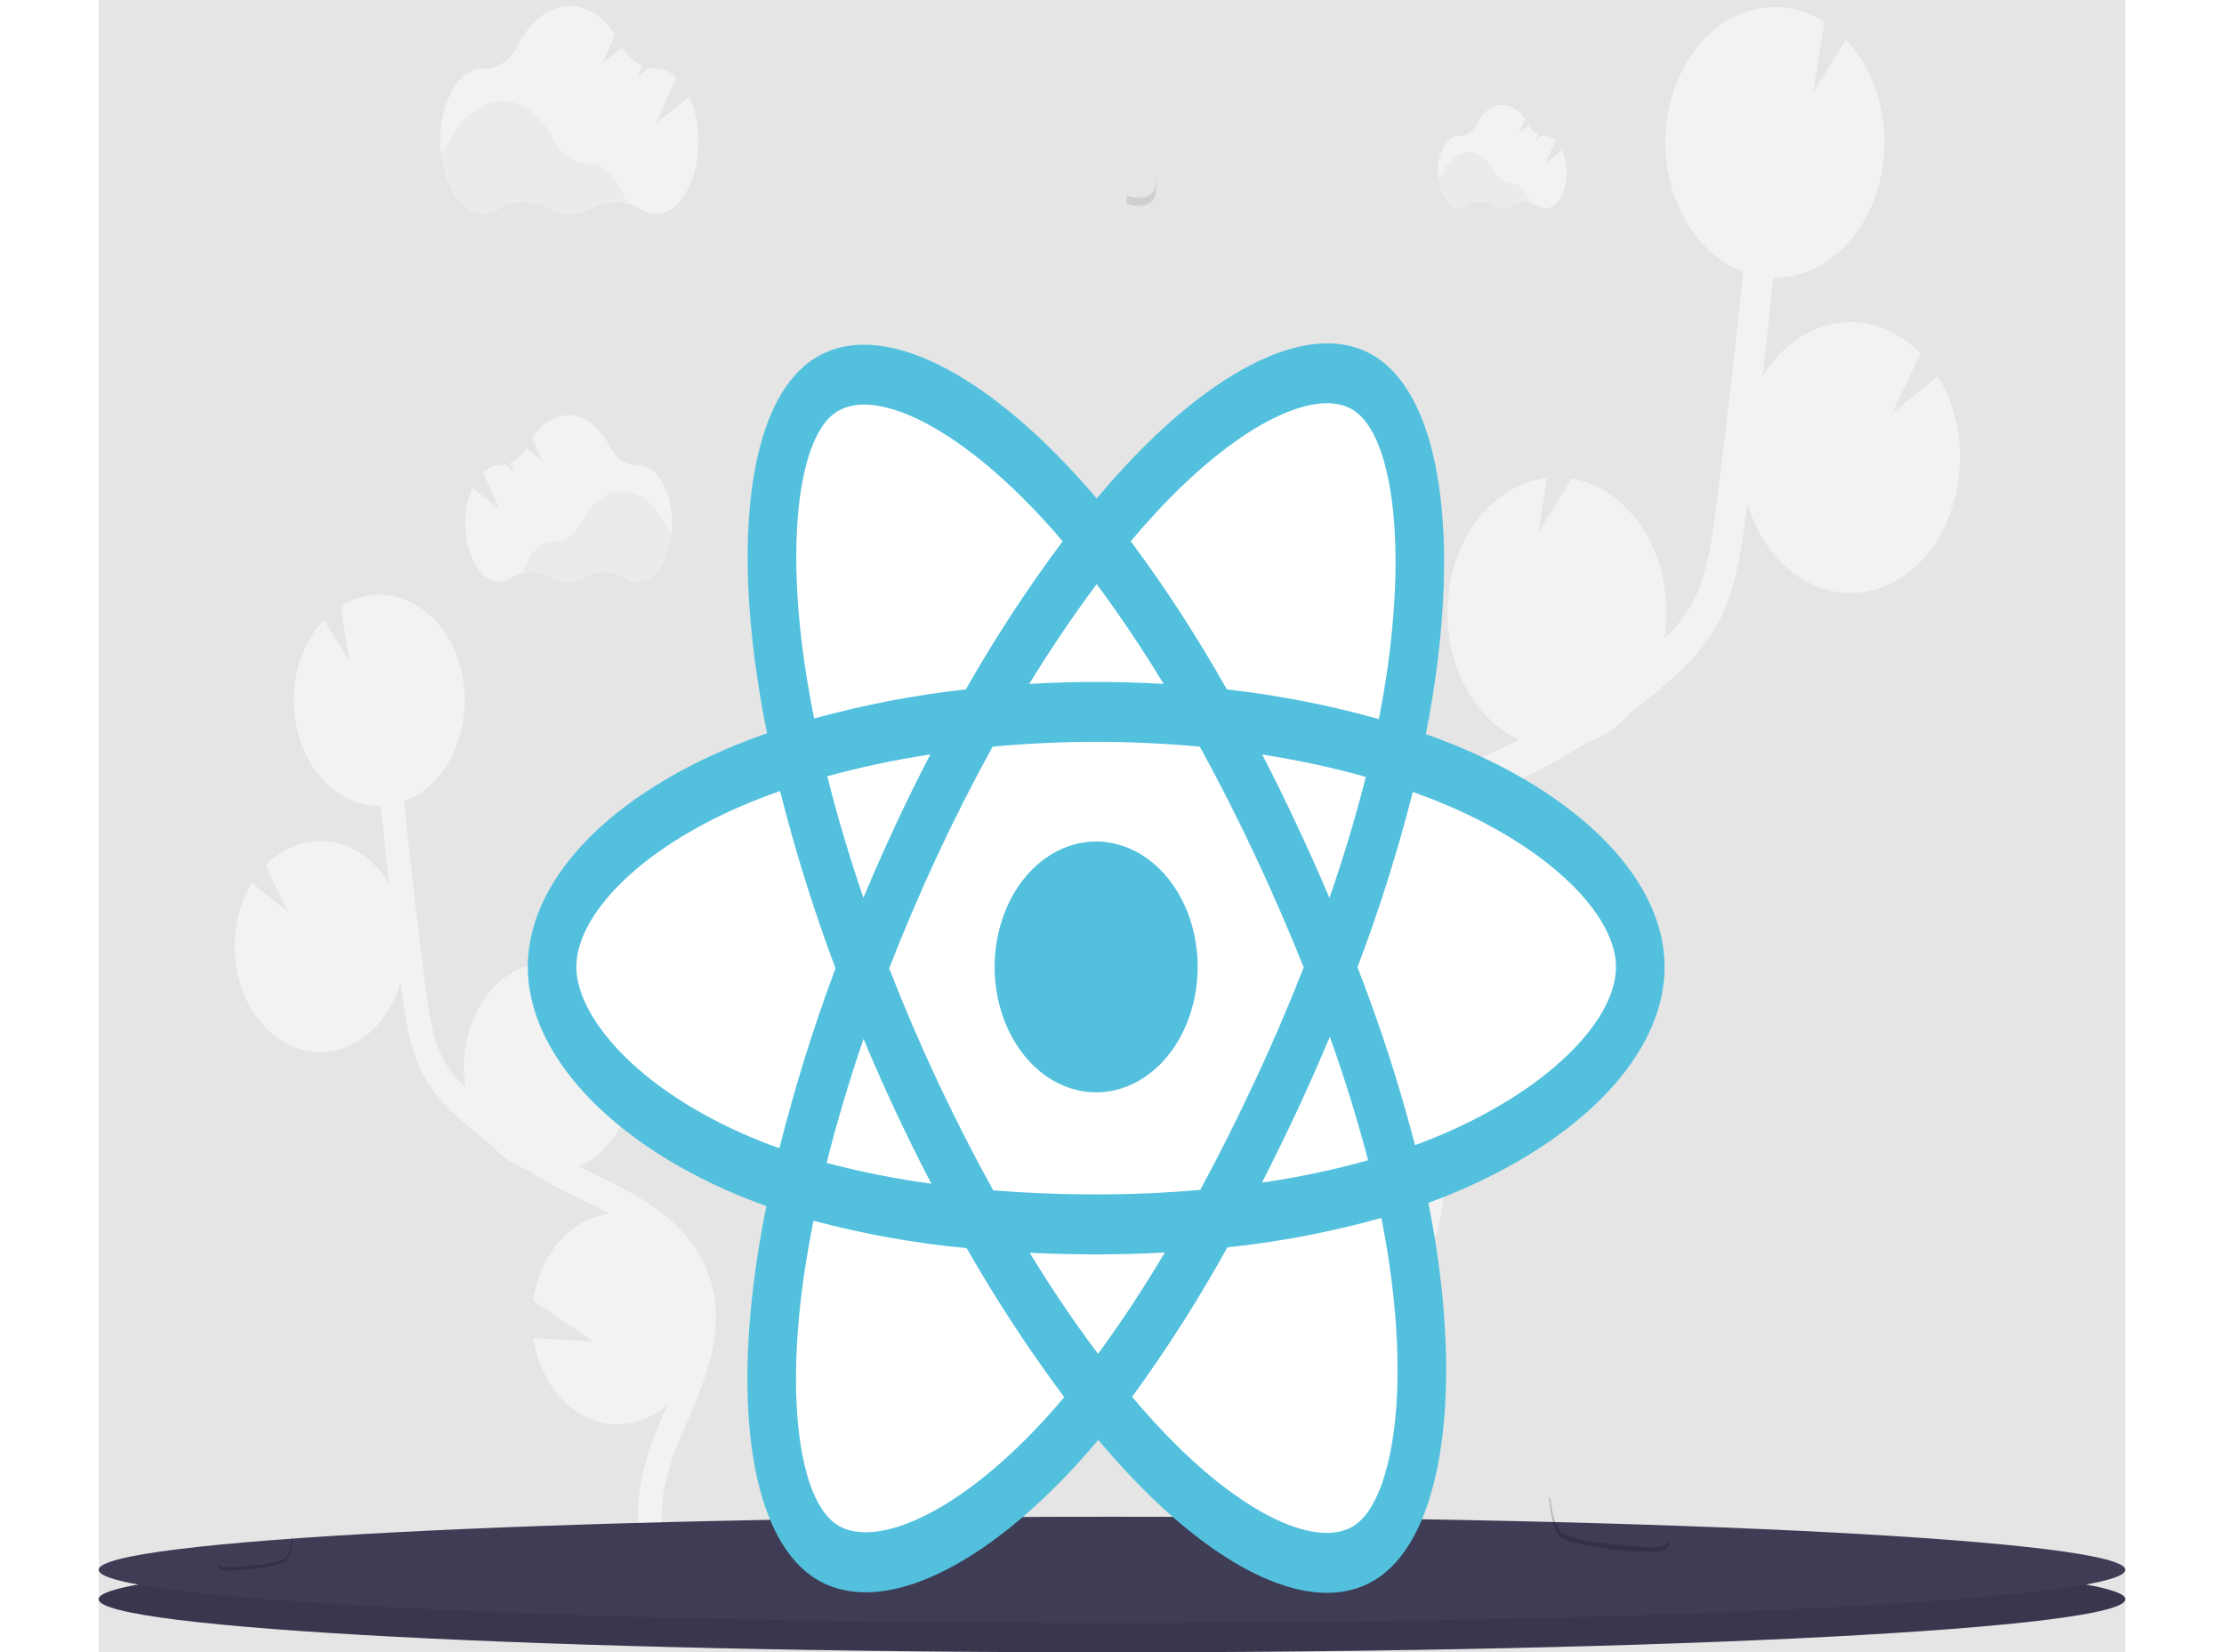 <svg width="319" height="237" viewBox="0 0 249 203" fill="none" xmlns="http://www.w3.org/2000/svg">
<rect width="249" height="203" fill="#E5E5E5"/>
<g id="reactjs 1">
<path id="Vector" d="M172.52 91.838L174.069 91.089C174.217 91.017 174.363 90.939 174.518 90.864C171.652 89.561 169.231 87.091 167.652 83.862C166.074 80.633 165.431 76.837 165.831 73.097C166.23 69.357 167.648 65.896 169.851 63.284C172.054 60.671 174.911 59.063 177.952 58.722L176.873 65.441L180.968 58.8H181.004C184.538 59.4 187.735 61.71 189.891 65.222C192.047 68.734 192.986 73.16 192.501 77.526C192.467 77.84 192.413 78.145 192.366 78.454C193.627 77.224 194.809 75.866 195.694 74.289C197.492 71.085 198.101 67.137 198.721 62.304C199.951 52.731 201.058 43.053 202.056 33.38C198.992 32.238 196.359 29.783 194.629 26.457C192.898 23.131 192.185 19.151 192.618 15.234C192.674 14.728 192.753 14.237 192.842 13.751C192.865 13.629 192.887 13.507 192.912 13.387C193.009 12.918 193.117 12.457 193.242 11.999C193.263 11.924 193.29 11.855 193.31 11.783C193.422 11.402 193.535 11.028 193.681 10.672C193.73 10.533 193.78 10.395 193.831 10.264C193.986 9.867 194.15 9.478 194.33 9.101C194.391 8.976 194.456 8.857 194.517 8.732C194.656 8.454 194.802 8.176 194.953 7.918C195.034 7.779 195.112 7.64 195.195 7.504L195.256 7.396C197.164 4.311 199.887 2.149 202.952 1.287C206.016 0.424 209.228 0.916 212.03 2.676L210.627 11.419L214.673 4.856C216.848 7.133 218.378 10.21 219.038 13.638C219.698 17.065 219.453 20.663 218.34 23.907H218.356C218.318 24.018 218.271 24.124 218.232 24.235C218.158 24.44 218.082 24.643 218.008 24.845C217.904 25.104 217.783 25.356 217.682 25.606C217.596 25.795 217.513 25.984 217.421 26.161C217.288 26.439 217.145 26.689 217.001 26.947C216.915 27.097 216.837 27.253 216.749 27.4C216.524 27.786 216.273 28.155 216.016 28.51C215.927 28.635 215.83 28.749 215.736 28.871C215.554 29.11 215.371 29.346 215.178 29.571C215.059 29.71 214.933 29.848 214.81 29.976C214.632 30.17 214.45 30.359 214.264 30.531C214.131 30.662 213.996 30.787 213.861 30.909C213.666 31.084 213.468 31.248 213.268 31.411C213.133 31.52 212.998 31.628 212.861 31.731C212.637 31.9 212.401 32.056 212.165 32.208C212.046 32.283 211.94 32.367 211.807 32.439C211.452 32.653 211.088 32.85 210.717 33.025C210.648 33.058 210.574 33.083 210.504 33.113C210.194 33.252 209.881 33.391 209.565 33.488C209.427 33.535 209.288 33.574 209.149 33.616C208.89 33.694 208.63 33.766 208.367 33.827C208.217 33.86 208.062 33.891 207.902 33.919C207.643 33.966 207.382 34.002 207.119 34.029C206.964 34.046 206.812 34.063 206.654 34.074C206.371 34.091 206.086 34.093 205.8 34.091C205.782 34.089 205.763 34.089 205.744 34.091C205.322 38.163 204.878 42.234 204.414 46.306C205.504 44.489 206.882 42.965 208.466 41.83C210.049 40.694 211.804 39.969 213.622 39.701C215.44 39.433 217.283 39.626 219.039 40.269C220.794 40.913 222.425 41.992 223.83 43.441L220.307 50.821L225.972 46.215C228.114 49.717 229.044 54.127 228.556 58.475C228.39 60.002 228.05 61.492 227.545 62.901C226.464 65.951 224.665 68.529 222.383 70.301C220.1 72.073 217.44 72.956 214.746 72.836C212.052 72.716 209.45 71.599 207.276 69.63C205.103 67.66 203.459 64.928 202.557 61.79C202.506 62.201 202.456 62.623 202.405 63.028C201.856 67.29 201.175 72.596 198.757 76.91C197.119 79.842 194.863 82.007 192.669 83.912C191.243 85.152 189.784 86.334 188.292 87.457C186.725 89.252 184.836 90.559 182.779 91.272C180.382 92.788 177.933 94.159 175.433 95.384L173.871 96.139C172.466 96.816 171.028 97.51 169.601 98.249C169.826 98.274 170.05 98.296 170.275 98.332C173.103 98.812 175.734 100.39 177.788 102.837C179.843 105.285 181.214 108.476 181.705 111.95L172.197 118.366L181.676 117.842C181.296 120.438 180.416 122.884 179.109 124.971C176.966 128.399 173.824 130.658 170.353 131.266C166.882 131.875 163.355 130.786 160.524 128.231L160.996 129.316C161.311 130.032 161.621 130.746 161.922 131.454C166.041 141.099 166.34 149.428 162.765 154.911L159.843 152.01C163.324 146.674 160.562 138.192 158.607 133.611C158.311 132.917 158.005 132.223 157.708 131.512C155.063 125.451 152.063 118.583 153.265 111.273C155.063 100.251 164.738 95.586 172.52 91.838Z" fill="#F2F2F2"/>
<path id="Vector_2" d="M60.587 144.095L59.378 143.509C59.261 143.453 59.153 143.389 59.032 143.334C61.269 142.315 63.159 140.386 64.391 137.864C65.623 135.342 66.124 132.377 65.812 129.457C65.5 126.537 64.393 123.834 62.673 121.794C60.954 119.754 58.723 118.497 56.349 118.23L57.191 123.477L53.996 118.291H53.967C52.599 118.522 51.281 119.083 50.089 119.943C48.897 120.803 47.854 121.945 47.019 123.303C46.184 124.662 45.574 126.21 45.224 127.859C44.874 129.509 44.79 131.227 44.977 132.917C45.004 133.164 45.047 133.4 45.083 133.642C44.092 132.721 43.216 131.623 42.485 130.385C41.085 127.886 40.604 124.799 40.119 121.026C39.168 113.549 38.305 105.992 37.53 98.446C39.922 97.553 41.977 95.635 43.327 93.037C44.677 90.439 45.233 87.332 44.894 84.273C44.849 83.879 44.788 83.496 44.717 83.115L44.663 82.838C44.586 82.471 44.503 82.11 44.404 81.76C44.389 81.702 44.368 81.646 44.35 81.591C44.263 81.294 44.166 81.002 44.063 80.716C44.022 80.611 43.984 80.503 43.944 80.397C43.822 80.089 43.694 79.786 43.555 79.492C43.508 79.392 43.456 79.298 43.409 79.214C43.299 78.998 43.184 78.784 43.067 78.579C43.004 78.47 42.944 78.359 42.878 78.254L42.831 78.171C41.341 75.761 39.215 74.072 36.822 73.397C34.43 72.721 31.921 73.102 29.732 74.472L30.828 81.302L27.666 76.177C25.967 77.956 24.773 80.359 24.258 83.035C23.742 85.712 23.933 88.522 24.801 91.055H24.79C24.819 91.141 24.855 91.225 24.887 91.311C24.945 91.472 25.003 91.63 25.066 91.788C25.147 91.988 25.233 92.185 25.323 92.38C25.388 92.53 25.453 92.677 25.525 92.821C25.628 93.029 25.75 93.232 25.853 93.435C25.92 93.551 25.981 93.674 26.051 93.787C26.23 94.087 26.421 94.376 26.621 94.656C26.691 94.754 26.767 94.842 26.846 94.934C26.988 95.12 27.132 95.303 27.282 95.489C27.374 95.6 27.473 95.703 27.57 95.806C27.709 95.959 27.851 96.106 27.994 96.247C28.098 96.347 28.203 96.444 28.309 96.541C28.462 96.677 28.617 96.819 28.772 96.933C28.878 97.019 28.983 97.102 29.091 97.183C29.269 97.316 29.451 97.436 29.635 97.555C29.729 97.616 29.819 97.68 29.914 97.738C30.192 97.905 30.476 98.057 30.765 98.193C30.819 98.221 30.878 98.238 30.932 98.263C31.172 98.371 31.417 98.471 31.667 98.557C31.772 98.593 31.891 98.624 31.99 98.654C32.193 98.715 32.395 98.774 32.602 98.821L32.963 98.893C33.166 98.929 33.37 98.957 33.575 98.979C33.696 98.993 33.815 99.004 33.939 99.012C34.163 99.026 34.388 99.029 34.613 99.026H34.656C34.985 102.214 35.331 105.398 35.694 108.58C34.844 107.158 33.768 105.966 32.532 105.076C31.296 104.187 29.926 103.619 28.506 103.407C27.086 103.196 25.646 103.345 24.274 103.846C22.902 104.347 21.628 105.188 20.529 106.32L23.257 112.05L18.835 108.455C18.005 109.809 17.399 111.351 17.052 112.994C16.705 114.637 16.624 116.348 16.812 118.03C16.942 119.224 17.21 120.389 17.605 121.49C18.45 123.872 19.855 125.885 21.637 127.269C23.42 128.652 25.498 129.342 27.601 129.249C29.705 129.155 31.738 128.283 33.435 126.745C35.132 125.207 36.417 123.074 37.121 120.623C37.161 120.943 37.199 121.268 37.24 121.59C37.667 124.921 38.2 129.063 40.087 132.439C41.368 134.727 43.13 136.418 44.843 137.906C45.957 138.876 47.096 139.801 48.261 140.682C49.484 142.084 50.96 143.106 52.566 143.664C54.436 144.847 56.351 145.924 58.306 146.874L59.524 147.465C60.621 147.993 61.744 148.534 62.852 149.111C62.677 149.131 62.499 149.147 62.322 149.178C60.115 149.552 58.06 150.782 56.456 152.692C54.852 154.602 53.78 157.092 53.396 159.803L60.812 164.8L53.409 164.392C53.735 166.55 54.498 168.57 55.627 170.264C56.756 171.958 58.214 173.272 59.865 174.081C61.516 174.891 63.307 175.17 65.069 174.894C66.831 174.617 68.508 173.793 69.942 172.499C69.819 172.777 69.698 173.054 69.574 173.346C69.329 173.901 69.086 174.457 68.85 175.012C65.634 182.544 65.401 189.052 68.194 193.336L70.471 191.07C67.751 186.906 69.909 180.278 71.437 176.7C71.662 176.158 71.907 175.611 72.147 175.062C74.212 170.342 76.554 164.964 75.621 159.253C74.226 150.663 66.664 147.032 60.587 144.095Z" fill="#F2F2F2"/>
<path id="Vector_3" d="M124.5 203C193.259 203 249 200.079 249 196.476C249 192.872 193.259 189.951 124.5 189.951C55.74 189.951 0 192.872 0 196.476C0 200.079 55.74 203 124.5 203Z" fill="#3F3D56"/>
<path id="Vector_4" opacity="0.1" d="M124.5 203C193.259 203 249 200.079 249 196.476C249 192.872 193.259 189.951 124.5 189.951C55.74 189.951 0 192.872 0 196.476C0 200.079 55.74 203 124.5 203Z" fill="black"/>
<path id="Vector_5" d="M124.5 199.391C193.259 199.391 249 196.47 249 192.866C249 189.263 193.259 186.342 124.5 186.342C55.74 186.342 0 189.263 0 192.866C0 196.47 55.74 199.391 124.5 199.391Z" fill="#3F3D56"/>
<path id="Vector_6" opacity="0.2" d="M15.628 192.564C18.439 192.592 22.158 192.009 22.909 191.453C23.477 191.026 23.704 189.485 23.781 188.774H23.864C23.864 188.774 23.707 191.253 22.965 191.828C22.224 192.403 18.495 192.961 15.686 192.939C14.875 192.939 14.594 192.575 14.61 192.045C14.715 192.358 15.025 192.564 15.628 192.564Z" fill="black"/>
<path id="Vector_7" d="M167.551 91.938C166.065 91.309 164.567 90.726 163.057 90.189C163.305 88.933 163.537 87.669 163.751 86.4C167.154 65.991 164.929 49.549 157.331 44.138C150.045 38.946 138.13 44.36 126.093 57.295C124.907 58.576 123.748 59.89 122.617 61.238C121.857 60.34 121.086 59.46 120.302 58.597C107.693 44.763 95.061 38.935 87.46 44.363C80.181 49.569 78.022 65.025 81.089 84.367C81.389 86.283 81.733 88.188 82.121 90.081C80.334 90.708 78.606 91.377 76.952 92.091C62.167 98.446 52.724 108.441 52.724 118.794C52.724 129.485 62.861 140.21 78.262 146.713C79.511 147.236 80.77 147.723 82.037 148.173C81.627 150.209 81.261 152.262 80.941 154.331C78.019 173.338 80.302 188.43 87.561 193.602C95.061 198.949 107.645 193.452 119.898 180.22C120.866 179.173 121.837 178.063 122.819 176.902C124.045 178.363 125.302 179.781 126.592 181.156C138.462 193.774 150.189 198.872 157.439 193.683C164.929 188.327 167.363 172.113 164.203 152.39C163.963 150.884 163.684 149.346 163.365 147.779C164.25 147.457 165.116 147.123 165.963 146.776C181.972 140.224 192.391 129.63 192.391 118.794C192.391 108.402 182.642 98.354 167.558 91.938H167.551Z" fill="#53C1DE"/>
<g id="react">
<path id="Vector_8" d="M164.079 139.78C163.315 140.094 162.533 140.394 161.733 140.688C159.781 133.212 157.418 125.909 154.661 118.83C157.313 111.846 159.584 104.65 161.459 97.291C162.886 97.802 164.275 98.341 165.61 98.91C178.534 104.404 186.417 112.53 186.417 118.794C186.417 125.457 177.902 134.122 164.079 139.78ZM158.344 153.823C159.742 162.543 159.94 170.428 159.018 176.589C158.187 182.128 156.515 185.82 154.447 187.3C150.045 190.445 140.633 186.356 130.482 175.564C129.318 174.326 128.147 173.007 126.97 171.608C131.202 165.82 135.113 159.685 138.676 153.245C145.041 152.579 151.361 151.373 157.591 149.636C157.876 151.058 158.128 152.446 158.349 153.801L158.344 153.823ZM100.337 186.761C96.036 188.638 92.611 188.691 90.541 187.217C86.136 184.077 84.305 171.947 86.804 155.705C87.104 153.786 87.443 151.877 87.822 149.978C94.027 151.623 100.315 152.749 106.643 153.345C110.31 159.762 114.315 165.874 118.632 171.641C117.765 172.68 116.878 173.689 115.972 174.67C110.553 180.523 105.122 184.665 100.337 186.761V186.761ZM80.192 139.738C73.381 136.862 67.758 133.125 63.902 129.05C60.439 125.385 58.69 121.745 58.69 118.794C58.69 112.511 66.273 104.496 78.916 99.051C80.504 98.368 82.106 97.746 83.723 97.183C85.601 104.623 87.875 111.902 90.53 118.971C87.842 126.143 85.54 133.525 83.64 141.071C82.48 140.662 81.331 140.218 80.192 139.738ZM86.945 82.951C84.321 66.379 86.062 53.877 90.449 50.746C95.121 47.414 105.452 52.167 116.342 64.114C117.039 64.877 117.738 65.677 118.437 66.501C114.151 72.234 110.177 78.311 106.542 84.692C100.274 85.386 94.048 86.582 87.905 88.271C87.547 86.509 87.227 84.737 86.945 82.954V82.951ZM147.198 101.328C145.833 98.415 144.418 95.538 142.953 92.699C147.409 93.396 151.677 94.318 155.686 95.45C154.399 100.492 152.907 105.451 151.216 110.307C149.926 107.28 148.586 104.287 147.198 101.328ZM122.621 71.768C125.526 75.68 128.268 79.77 130.84 84.023C125.34 83.703 119.838 83.703 114.333 84.023C117.046 79.603 119.826 75.494 122.621 71.771V71.768ZM97.901 101.378C96.53 104.315 95.216 107.29 93.957 110.301C92.22 105.212 90.734 100.206 89.521 95.373C93.505 94.262 97.755 93.371 102.182 92.685C100.696 95.543 99.267 98.441 97.897 101.378H97.901ZM102.308 145.424C97.987 144.845 93.692 143.991 89.442 142.867C90.676 137.95 92.195 132.836 93.971 127.636C95.234 130.652 96.553 133.628 97.928 136.565C99.327 139.562 100.786 142.515 102.304 145.424H102.308ZM122.79 166.339C119.958 162.579 117.138 158.415 114.387 153.914C117.061 154.046 119.785 154.112 122.558 154.112C125.405 154.112 128.215 154.034 130.988 153.878C128.428 158.202 125.69 162.361 122.785 166.339H122.79ZM151.261 127.373C153.04 132.327 154.609 137.392 155.962 142.548C151.659 143.744 147.308 144.661 142.928 145.294C144.404 142.401 145.833 139.474 147.216 136.512C148.621 133.503 149.969 130.456 151.261 127.373ZM142.047 132.831C139.931 137.369 137.698 141.821 135.348 146.185C131.204 146.552 126.923 146.74 122.558 146.74C118.194 146.74 113.985 146.574 109.913 146.246C107.502 141.897 105.226 137.439 103.083 132.873C100.941 128.306 98.955 123.672 97.126 118.969C98.964 114.243 100.944 109.607 103.065 105.059C105.184 100.513 107.441 96.071 109.836 91.733C113.992 91.344 118.248 91.141 122.554 91.141C126.86 91.141 131.143 91.347 135.294 91.736C137.662 96.061 139.91 100.486 142.036 105.009C144.162 109.533 146.168 114.148 148.056 118.855C146.191 123.597 144.19 128.252 142.054 132.82L142.047 132.831ZM154.355 50.524C159.032 53.855 160.85 67.293 157.913 84.914C157.719 86.06 157.51 87.203 157.284 88.343C151.131 86.62 144.893 85.402 138.611 84.698C135.011 78.31 131.067 72.229 126.806 66.496C127.854 65.249 128.925 64.035 130.017 62.856C140.328 51.77 149.964 47.395 154.355 50.524Z" fill="white"/>
</g>
<path id="Vector_9" d="M122.554 103.385C125.021 103.385 127.432 104.289 129.483 105.982C131.534 107.675 133.133 110.082 134.077 112.897C135.021 115.713 135.268 118.811 134.787 121.8C134.305 124.789 133.118 127.534 131.373 129.689C129.629 131.844 127.407 133.312 124.987 133.906C122.568 134.501 120.06 134.196 117.781 133.03C115.502 131.863 113.554 129.888 112.183 127.354C110.813 124.82 110.081 121.841 110.081 118.794C110.081 116.77 110.403 114.766 111.03 112.897C111.657 111.027 112.576 109.328 113.734 107.897C114.892 106.467 116.267 105.332 117.78 104.557C119.294 103.783 120.916 103.385 122.554 103.385" fill="#53C1DE"/>
<path id="Vector_10" opacity="0.1" d="M129.747 23.207C129.001 24.895 126.639 24.154 126.32 24.04C126.305 24.651 126.282 25.018 126.282 25.018C126.282 25.018 128.947 26.003 129.747 24.185C129.911 23.813 129.997 22.76 129.972 21.353C129.95 22.255 129.871 22.93 129.747 23.207Z" fill="black"/>
<path id="Vector_11" opacity="0.2" d="M191.335 190.065C186.856 190.109 180.927 189.202 179.734 188.305C178.835 187.619 178.464 185.168 178.343 184.035H178.21C178.21 184.035 178.462 187.988 179.655 188.885C180.849 189.782 186.777 190.69 191.256 190.645C192.548 190.645 192.995 190.065 192.971 189.224C192.791 189.726 192.299 190.043 191.335 190.065Z" fill="black"/>
<path id="Vector_12" d="M72.588 11.899L68.486 15.112L70.976 9.517C70.274 8.823 69.404 8.438 68.504 8.423H68.437C68.152 8.428 67.868 8.402 67.587 8.346L66.196 9.434L66.792 8.096C65.807 7.671 64.957 6.873 64.36 5.816L61.873 7.76L63.446 4.228C61.989 2.071 60.03 0.747 57.87 0.747C55.283 0.747 52.98 2.649 51.492 5.611C51.052 6.497 50.431 7.223 49.69 7.716C48.95 8.21 48.117 8.453 47.276 8.421H47.137C44.281 8.421 41.968 12.421 41.968 17.358C41.968 22.294 44.283 26.292 47.137 26.292C47.764 26.29 48.381 26.099 48.935 25.737C50.798 24.54 53.243 24.518 55.194 25.587C56.03 26.051 56.936 26.293 57.853 26.295C58.77 26.298 59.677 26.061 60.515 25.601C62.452 24.554 64.868 24.576 66.72 25.75C67.269 26.11 67.88 26.3 68.502 26.306C71.358 26.306 73.671 22.305 73.671 17.372C73.688 15.464 73.315 13.582 72.588 11.899V11.899Z" fill="#F2F2F2"/>
<path id="Vector_13" opacity="0.03" d="M64.855 24.973C63.362 24.623 61.819 24.829 60.423 25.567C59.585 26.027 58.679 26.264 57.762 26.261C56.846 26.259 55.94 26.018 55.104 25.553C53.151 24.485 50.706 24.507 48.843 25.703C48.289 26.066 47.672 26.256 47.045 26.259C44.508 26.259 42.397 23.099 41.957 18.935C42.464 18.479 42.894 17.905 43.224 17.247C44.721 14.287 47.016 12.38 49.602 12.38C52.189 12.38 54.465 14.259 55.953 17.188C56.397 18.073 57.018 18.802 57.757 19.303C58.495 19.805 59.326 20.062 60.169 20.051H60.227C62.25 20.053 64.003 22.055 64.855 24.973Z" fill="black"/>
<path id="Vector_14" d="M179.799 18.44L177.761 20.042L179.004 17.266C178.653 16.915 178.217 16.72 177.765 16.711H177.734C177.592 16.713 177.45 16.7 177.309 16.672L176.615 17.227L176.907 16.544C176.416 16.333 175.991 15.935 175.693 15.409L174.453 16.38L175.237 14.62C174.907 14.094 174.486 13.665 174.006 13.364C173.525 13.064 172.996 12.899 172.457 12.882C171.165 12.882 170.017 13.832 169.275 15.309C169.055 15.749 168.744 16.109 168.375 16.352C168.005 16.596 167.59 16.715 167.172 16.697H167.102C165.677 16.697 164.522 18.693 164.522 21.139C164.522 23.585 165.677 25.595 167.102 25.595C167.415 25.594 167.724 25.498 168.001 25.317C168.486 25.026 169.016 24.869 169.555 24.856C170.094 24.843 170.629 24.975 171.122 25.242C171.54 25.472 171.992 25.591 172.449 25.591C172.907 25.591 173.359 25.472 173.776 25.242C174.266 24.98 174.796 24.851 175.33 24.864C175.864 24.877 176.39 25.032 176.871 25.317C177.148 25.498 177.456 25.594 177.77 25.595C179.195 25.595 180.35 23.602 180.35 21.139C180.352 20.197 180.163 19.269 179.799 18.44V18.44Z" fill="#F2F2F2"/>
<path id="Vector_15" opacity="0.03" d="M175.945 24.962C175.201 24.788 174.432 24.892 173.736 25.259C173.318 25.489 172.866 25.608 172.409 25.608C171.952 25.608 171.5 25.489 171.082 25.259C170.588 24.991 170.053 24.86 169.513 24.873C168.974 24.886 168.443 25.043 167.958 25.334C167.681 25.516 167.373 25.611 167.059 25.612C165.792 25.612 164.74 24.038 164.52 21.961C164.772 21.735 164.987 21.453 165.154 21.128C165.895 19.651 167.046 18.704 168.336 18.704C169.626 18.704 170.761 19.64 171.502 21.1C171.723 21.542 172.033 21.905 172.402 22.155C172.77 22.405 173.185 22.534 173.606 22.527H173.639C174.648 22.508 175.514 23.507 175.945 24.962Z" fill="black"/>
<path id="Vector_16" d="M45.921 59.93L49.216 62.506L47.22 58.023C47.786 57.466 48.486 57.158 49.209 57.148H49.261C49.486 57.152 49.712 57.132 49.935 57.087L51.047 57.959L50.564 56.887C51.352 56.545 52.034 55.906 52.513 55.06L54.506 56.621L53.261 53.791C54.427 52.065 55.998 51.015 57.726 51.015C59.8 51.015 61.645 52.537 62.839 54.902C63.19 55.611 63.687 56.192 64.279 56.588C64.871 56.983 65.537 57.178 66.21 57.154H66.322C68.61 57.154 70.464 60.358 70.464 64.311C70.464 68.264 68.61 71.471 66.322 71.471C65.818 71.469 65.322 71.315 64.877 71.024C64.098 70.557 63.247 70.304 62.381 70.283C61.515 70.263 60.656 70.475 59.863 70.905C59.192 71.276 58.464 71.467 57.728 71.467C56.993 71.467 56.265 71.276 55.593 70.905C54.806 70.484 53.955 70.276 53.097 70.297C52.24 70.317 51.396 70.566 50.623 71.024C50.182 71.308 49.693 71.457 49.196 71.46C46.906 71.46 45.051 68.256 45.051 64.3C45.041 62.776 45.34 61.274 45.921 59.93V59.93Z" fill="#F2F2F2"/>
<path id="Vector_17" opacity="0.03" d="M52.112 70.405C53.308 70.127 54.544 70.293 55.663 70.883C56.335 71.254 57.062 71.445 57.798 71.445C58.534 71.445 59.261 71.254 59.933 70.883C60.726 70.453 61.586 70.24 62.452 70.261C63.318 70.282 64.17 70.534 64.949 71.002C65.394 71.293 65.889 71.447 66.392 71.449C68.426 71.449 70.115 68.92 70.468 65.583C70.062 65.216 69.718 64.756 69.453 64.228C68.259 61.857 66.414 60.341 64.34 60.341C62.266 60.341 60.445 61.846 59.252 64.194C58.897 64.902 58.4 65.485 57.81 65.886C57.219 66.287 56.555 66.493 55.881 66.485H55.83C54.198 66.465 52.796 68.07 52.112 70.405Z" fill="black"/>
</g>
</svg>

